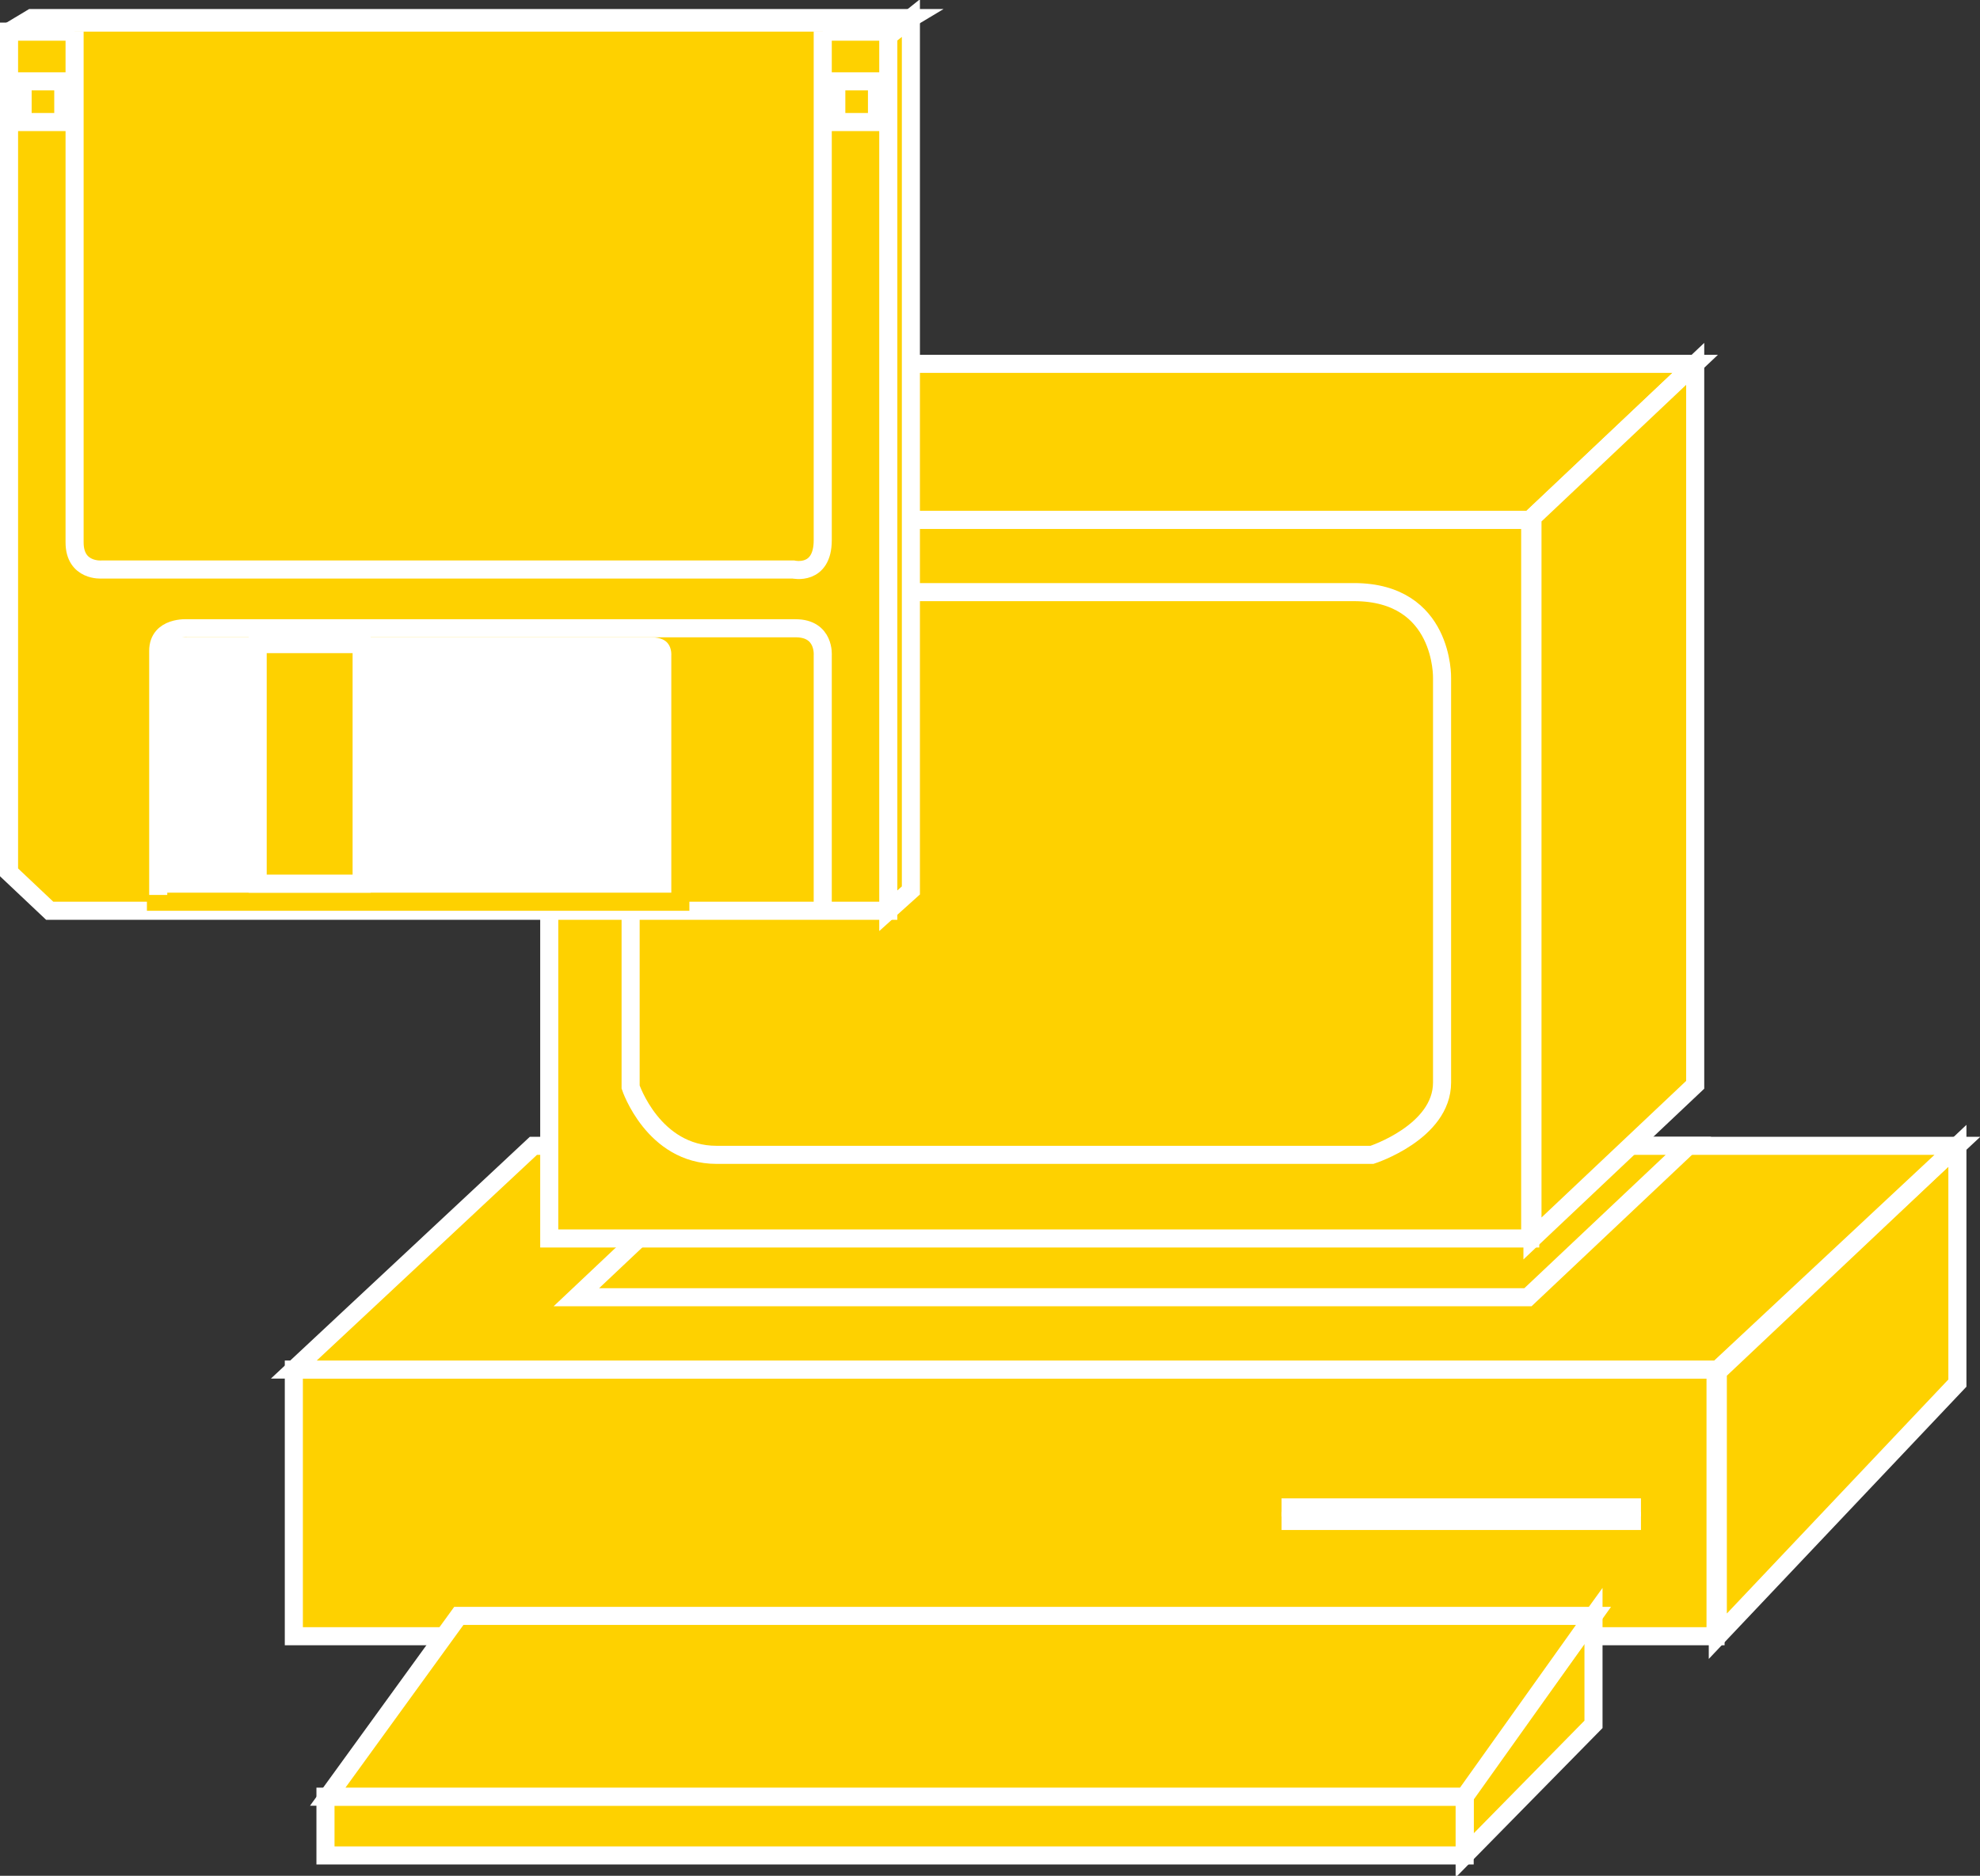 <?xml version="1.0" encoding="utf-8"?>
<!-- Generator: Adobe Illustrator 20.1.0, SVG Export Plug-In . SVG Version: 6.00 Build 0)  -->
<svg version="1.1" id="Layer_1" xmlns="http://www.w3.org/2000/svg" xmlns:xlink="http://www.w3.org/1999/xlink" x="0px" y="0px"
	 viewBox="0 0 87.6 83" style="enable-background:new 0 0 87.6 83;" xml:space="preserve">
<rect x="0" y="0" width="87.6" height="83" fill="#333333" stroke="none"/>
<style type="text/css">
	.st0{fill:#FED100;stroke:#FFFFFF;stroke-width:0.8;}
	.st1{fill:none;stroke:#FFFFFF;stroke-width:0.8;}
	.st2{fill:#FFFFFF;stroke:#FED100;stroke-width:0.8;}
</style>
<g>
	<g>
		<rect x="13" y="60.6" class="st0" width="62.9" height="11.8"/>
		<g>
			<line class="st0" x1="56.7" y1="67.3" x2="72.6" y2="67.3"/>
		</g>
		<g>
			<line class="st0" x1="56.7" y1="66.7" x2="72.6" y2="66.7"/>
		</g>
		<polygon class="st0" points="86.6,61.2 86.6,50.7 76,60.7 76,72.4 		"/>
		<polygon class="st0" points="64.8,82.1 64.8,79.4 70.5,71.5 70.5,76.3 		"/>
		<rect x="14.4" y="79.5" class="st0" width="50.4" height="2.6"/>
		<polygon class="st0" points="64.8,79.5 14.5,79.5 20.3,71.5 70.5,71.5 		"/>
		<polygon class="st0" points="86.6,50.7 23.6,50.7 13,60.6 76,60.6 		"/>
		<g>
			<polygon class="st0" points="74.7,50.7 32.6,50.7 25.5,57.4 67.6,57.4 			"/>
		</g>
		<g>
			<rect x="24.3" y="23" class="st0" width="43.4" height="31.8"/>
		</g>
		<path class="st0" d="M28,29.9c0-3.2,3.3-3.7,3.3-3.7s25.5,0,28.6,0c4,0,3.9,3.8,3.9,3.8s0,15.6,0,17.9c0,2.2-3.1,3.2-3.1,3.2
			s-4.9,0-10.7,0c-7.6,0-16.7,0-18.3,0c-2.8,0-3.8-3-3.8-3V29.9z"/>
		<polygon class="st0" points="75,16.1 31.6,16.1 24.3,23 67.7,23 		"/>
		<polygon class="st0" points="75,48 75,16.1 67.8,22.9 67.8,54.8 		"/>
	</g>
	<g>
		<polygon class="st0" points="40.3,0.8 39.3,1.4 0.4,1.4 1.4,0.8 		"/>
		<polygon class="st0" points="40.3,39.4 40.3,0.8 39.3,1.6 39.3,40.3 		"/>
		<polygon class="st0" points="2.2,40.3 39.3,40.3 39.3,1.4 0.4,1.4 0.4,38.6 		"/>
		<g>
			<path class="st0" d="M36.4,1.4v22.5c0,1.6-1.3,1.3-1.3,1.3H4.5c0,0-1.2,0.1-1.2-1.2V1.4"/>
		</g>
		<g>
			<rect x="1" y="3.6" class="st1" width="1.8" height="1.8"/>
		</g>
		<g>
			<rect x="37" y="3.6" class="st1" width="1.8" height="1.8"/>
		</g>
		<g>
			<path class="st2" d="M30.1,29v10.9H6.9V28.8c0-1.2,1.3-1,1.3-1h20.6C30.2,27.8,30.1,29,30.1,29z"/>
			<path class="st1" d="M36.4,40.3V29c0,0,0.1-1.2-1.2-1.2H8.3c0,0-1.3-0.1-1.3,1v10.8"/>
		</g>
		<g>
			<rect class="st0" x="11.4" y="28.5" width="4.6" height="10.6"/>
		</g>
		<line class="st1" x1="39.3" y1="1.5" x2="40.4" y2="0.8"/>
	</g>
</g>
</svg>
